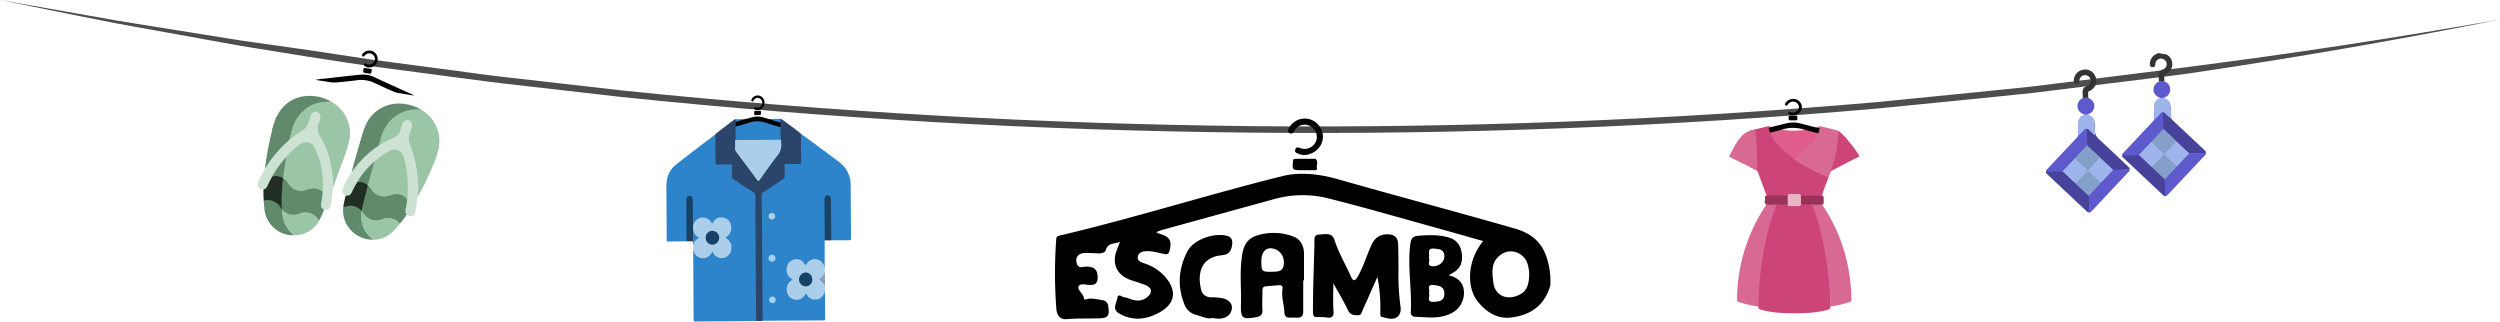 <svg id="varal_elementos" xmlns="http://www.w3.org/2000/svg" viewBox="0 0 1153 148.28"><defs><style>.cls-1{fill:#4d4d4d;}.cls-2{fill:#61896c;}.cls-3{fill:#f55267;}.cls-4{fill:#f9a2ad;}.cls-5{fill:#9ac5a6;}.cls-6{fill:#cde2d3;}.cls-7{fill:#202e24;}.cls-8{fill:#010101;}.cls-9{fill:#2d84cb;}.cls-10{fill:#2b4469;}.cls-11{fill:#abceea;}.cls-12{fill:#174266;}.cls-13{fill:#889cba;}.cls-14{fill:#2e85cb;}.cls-15{fill:#a1d2f6;}.cls-16{fill:#cd4478;}.cls-17{fill:#e05c8c;}.cls-18{fill:#d76993;}.cls-19{fill:#de598c;}.cls-20{fill:#9a335a;}.cls-21{fill:#ebb4c9;}.cls-22{fill:#333;}.cls-23{fill:#5e59cd;}.cls-24{fill:#47439a;}.cls-25{fill:#9eb4eb;}.cls-26{fill:#839fca;}</style></defs><title>novo_varal</title><g id="varal"><path class="cls-1" d="M71.5,153.5l35.71,6.27,17.84,3.16c6,1,11.93,1.93,17.89,2.9l35.79,5.72,4.47.71,4.49.64,9,1.27,17.94,2.55,17.91,2.71c3,.46,6,.94,9,1.37l9,1.19,35.92,4.78c12,1.7,24,3,36,4.35l36,4.11q144.17,14.88,289.3,16.44,144.92,1.46,289.54-11.09L973.23,197c12-1.23,24-2.35,36-3.67,24-3,48-5.9,71.91-9s47.89-6.42,71.77-10.07,47.73-7.59,71.54-11.77c-47.39,9.55-95.06,17.71-142.9,24.81-6,.88-12,1.58-18,2.31l-18,2.22-36,4.47c-12,1.32-24.06,2.44-36.09,3.67l-36.09,3.59q-144.53,12.63-289.83,11.1Q502.53,213.23,358,198.22l-36-4.12c-12-1.38-24-2.66-36-4.35L250,185l-9-1.19-9-1.33-17.93-2.74-17.9-2.88-8.95-1.45-4.48-.73-4.46-.8-35.69-6.44c-5.95-1.09-11.9-2.11-17.84-3.25l-17.78-3.52Z" transform="translate(-71.5 -153.5)"/></g><g id="Chinelo"><path class="cls-2" d="M193.72,231.18q.81-6.65,2.24-13.18c.28-1.32.62-2.62.92-3.93.05-.2.24-.41,0-.63l.32-1a.54.54,0,0,0,.19-.57l.27-.85a5.31,5.31,0,0,0,.61-1.85l.46-1.43a11.21,11.21,0,0,0,1.24-2.08c3.82-6,9.32-8.4,16.21-7.86a18.87,18.87,0,0,1,6.73,1.89,10.86,10.86,0,0,1,1.14.66c-.2.44-.6.25-.91.24a16.36,16.36,0,0,0-15.77,9.95,32.31,32.31,0,0,0-1.95,6.44,5,5,0,0,1-.38,1.13,18,18,0,0,1-2,2,53.68,53.68,0,0,0-8.46,10.3C194.37,230.7,194.28,231.2,193.72,231.18Z" transform="translate(-71.5 -153.5)"/><path class="cls-3" d="M198.31,209.17a2.66,2.66,0,0,1-.61,1.85Z" transform="translate(-71.5 -153.5)"/><path class="cls-4" d="M197.43,211.87c.13.26.1.46-.19.57Z" transform="translate(-71.5 -153.5)"/><path class="cls-5" d="M265.07,203.75a16.57,16.57,0,0,1,9,16.55,32.31,32.31,0,0,1-2.55,8.66q-1.75,4.36-3.83,8.6c-1,2.1-2.08,4.2-3.25,6.23-.07.13-.11.28-.28.32-.41-.27-.2-.68-.18-1a55.88,55.88,0,0,0-.44-11.12,52.81,52.81,0,0,0-3.3-12.23,5.74,5.74,0,0,1-.09-4.29c.41-1.1.75-2.23,1.1-3.35a2.1,2.1,0,1,0-3.94-1.41,17.82,17.82,0,0,0-.84,2.56,5.56,5.56,0,0,1-3.54,4.05,46.09,46.09,0,0,0-6.07,3.17c-.2.12-.4.32-.67.14a.52.52,0,0,1,0-.3c1.06-3.85,2.15-7.67,4.9-10.76a16.74,16.74,0,0,1,13.33-5.74C264.59,203.81,264.84,203.93,265.07,203.75Z" transform="translate(-71.5 -153.5)"/><path class="cls-5" d="M204.92,218.08c.63-2,.93-4.18,1.7-6.18a17.52,17.52,0,0,1,6.89-8.89,16.65,16.65,0,0,1,9.86-2.59,1.19,1.19,0,0,0,.72-.07,16.59,16.59,0,0,1,8.53,17.9,59.44,59.44,0,0,1-2.9,9.1c-.58,1.65-1.19,3.28-1.79,4.92q-1.41,3.82-2.84,7.64c-.36-.21-.24-.57-.24-.86a43.9,43.9,0,0,0-1.29-11.19,43.38,43.38,0,0,0-4.68-11.56,5.71,5.71,0,0,1-1.14-4,25.46,25.46,0,0,1,.86-2.86,15,15,0,0,0,.47-1.58,2.19,2.19,0,0,0-1.45-2.54,2.1,2.1,0,0,0-2.58,1.46c-.45,1.27-.85,2.56-1.26,3.85a5.15,5.15,0,0,1-2.3,2.92,53.09,53.09,0,0,0-5.81,4.18C205.46,217.9,205.28,218.22,204.92,218.08Z" transform="translate(-71.5 -153.5)"/><path class="cls-6" d="M246.2,220.63a53.42,53.42,0,0,1,7.1-3.74,4.7,4.7,0,0,0,2.79-3.2c.28-1,.61-1.91.92-2.85a2.44,2.44,0,0,1,3.07-1.77,2.4,2.4,0,0,1,1.31,3.15c-.38,1.19-.73,2.39-1.17,3.56a5.91,5.91,0,0,0,.39,4.48A51.94,51.94,0,0,1,264.23,240c0,1.39-.07,2.78-.1,4.16-.31,1.89-.45,3.8-.83,5.67-.11.53-.17,1.08-.3,1.61-.46,1.79-2.24,2.31-3.93,1.15a1.89,1.89,0,0,1-.73-2.23c.29-1.62.56-3.24.79-4.87a48.8,48.8,0,0,0,.1-10.67,48,48,0,0,0-1.64-8.58,4.4,4.4,0,0,0-5.25-3.36,7.49,7.49,0,0,0-2.29,1.07A39.71,39.71,0,0,0,237,236.64c-.16.26-.31.51-.45.78a41.52,41.52,0,0,0-2.64,4.92,2.51,2.51,0,0,1-2.25,1.57c-.26,0-.55.06-.74-.21-1.65-.87-2-2-1.21-3.67a64.45,64.45,0,0,1,4-7.13,23.1,23.1,0,0,1,3.58-4.76,42.85,42.85,0,0,1,8.23-7.21C245.69,220.78,245.89,220.57,246.2,220.63Z" transform="translate(-71.5 -153.5)"/><path class="cls-6" d="M204.92,218.08a64.75,64.75,0,0,1,6.75-4.89,4.42,4.42,0,0,0,1.89-2.52c.42-1.3.84-2.61,1.27-3.92a2.37,2.37,0,0,1,2.92-1.64,2.47,2.47,0,0,1,1.45,3,20.73,20.73,0,0,1-.82,2.49,5.7,5.7,0,0,0,.66,5.59,41.86,41.86,0,0,1,5.09,13.29,46.15,46.15,0,0,1,.92,9.95,3.13,3.13,0,0,0,0,.43c-.19,1.71-.19,3.43-.49,5.13-.19,1.12-.34,2.26-.56,3.38-.27,1.43-1.4,2.08-3.06,1.84-1,0-1.88-1.47-1.66-2.62.13-.71.25-1.42.37-2.13a33.52,33.52,0,0,0,.42-3.61,34.37,34.37,0,0,0,0-7.17A37.65,37.65,0,0,0,216.62,222a4.33,4.33,0,0,0-7-1.56,46.36,46.36,0,0,0-6.27,5.86,50.74,50.74,0,0,0-6.26,8.78c-.78,1.44-1.53,2.91-2.22,4.4a2.48,2.48,0,0,1-1.17,1.3c-.23.12-.47.29-.76.11-2.31,0-3.22-1.65-2.24-3.77.85-1.83,1.8-3.6,2.77-5.36a1.92,1.92,0,0,0,.2-.55c.1-.08.23-.13.29-.23A54.5,54.5,0,0,1,204.92,218.08Z" transform="translate(-71.5 -153.5)"/><path class="cls-2" d="M259.32,245.36a39.3,39.3,0,0,1-.75,4.72,2.79,2.79,0,0,0,.5,2.46c-1,1.38-1.95,2.76-3.05,4-.37.11-.54-.18-.74-.38a6.47,6.47,0,0,0-6.58-1.62c-.62.16-1.22.42-1.85.56a6.93,6.93,0,0,1-7.36-2.49c-.34-.42-.62-.88-1.09-1.39a13,13,0,0,0-.06,3.83,13.32,13.32,0,0,0,4.25,8c.29.27.83.42.7,1-7.62,0-14.51-6.7-13.46-15.07a7.07,7.07,0,0,1,7.38.47c.95.75,1,.72,1.22-.46.72-3.27,1.63-6.49,2.47-9.72a.68.68,0,0,1,.15-.26c.37-.19.54.12.75.31a9.49,9.49,0,0,1,1.35,1.67,6.65,6.65,0,0,0,7.54,2.55,13.62,13.62,0,0,1,3.69-.76,6.33,6.33,0,0,1,4.38,1.69A1.37,1.37,0,0,1,259.32,245.36Z" transform="translate(-71.5 -153.5)"/><path class="cls-2" d="M220.28,241.84a29.76,29.76,0,0,1-.66,5.32c-.28,1.62-.06,2.18,1.36,3.1a52.14,52.14,0,0,1-2.25,4.93c-.49.08-.61-.36-.82-.63a7.38,7.38,0,0,0-3.3-2.54,7.21,7.21,0,0,0-4.87.14,7.64,7.64,0,0,1-5.37.15,7.22,7.22,0,0,1-2.61-1.73c.22,4.26,1.47,8,4.73,10.79.19.16.47.32.36.66a13.39,13.39,0,0,1-13.37-11.88c-.15-1.4-.26-2.81-.39-4.22a6.06,6.06,0,0,1,5.2.52,8.86,8.86,0,0,1,3,2.94c0-1.69-.06-3.25,0-4.81.07-2.52.26-5,.5-7.54,0-.43,0-.91.36-1.26.37-.11.6.16.84.36a11.94,11.94,0,0,1,1.68,1.87,7.62,7.62,0,0,0,2.73,2.56,6.9,6.9,0,0,0,5.61.24,8.5,8.5,0,0,1,4.73-.43A4.28,4.28,0,0,1,220.28,241.84Z" transform="translate(-71.5 -153.5)"/><path class="cls-2" d="M246.2,220.63a47.92,47.92,0,0,0-8.48,7.23c-1.47,1.59-2.74,3.34-4.06,5q2.11-7.92,4.47-15.78a41.37,41.37,0,0,1,2.06-6,16.65,16.65,0,0,1,16.41-9.78,19.56,19.56,0,0,1,8.47,2.42c.28.57-.28.28-.34.27a16.07,16.07,0,0,0-4,.25,16.33,16.33,0,0,0-11.67,8.39,18.32,18.32,0,0,0-1.72,4C247,218,246.56,219.31,246.2,220.63Z" transform="translate(-71.5 -153.5)"/><path class="cls-5" d="M206.85,262c-.68-.78-1.48-1.43-2.15-2.23a15.4,15.4,0,0,1-3.13-8.83c0-.12,0-.25,0-.37s0-.23,0-.51a8.07,8.07,0,0,0,2.76,2,7.51,7.51,0,0,0,5.42-.1,6.83,6.83,0,0,1,8.3,2.39c.23.28.38.64.73.82A13.06,13.06,0,0,1,206.85,262Z" transform="translate(-71.5 -153.5)"/><path class="cls-5" d="M243.29,264.1c-.39-.71-1.1-1.09-1.63-1.67a13.27,13.27,0,0,1-3.44-11.4s.06-.07.11-.13c.45.25.62.74.92,1.12,2.35,3,4.92,3.82,8.54,2.62A6.73,6.73,0,0,1,255.3,256l.72.62c-1.77,2-3.36,4.15-5.68,5.56A12.87,12.87,0,0,1,243.29,264.1Z" transform="translate(-71.5 -153.5)"/><path class="cls-7" d="M202.13,235.79a65.9,65.9,0,0,0-.59,6.58,63.43,63.43,0,0,0,0,7.43c-.29-.07-.38-.26-.5-.44a7.67,7.67,0,0,0-4.26-3.35,7,7,0,0,0-2.7-.17l-.95.09a47.66,47.66,0,0,1-.1-5.07c1.28-.28,1.71-1.34,2.17-2.37a39,39,0,0,1,1.84-3.58.6.6,0,0,1,.36-.26,5.59,5.59,0,0,1,4.74,1Z" transform="translate(-71.5 -153.5)"/><path class="cls-7" d="M241.17,239c-.91,3.86-2.07,7.66-2.88,11.61a5.57,5.57,0,0,1-1.2-.93,6.69,6.69,0,0,0-5.83-1,5.44,5.44,0,0,1-1.43.35,50.78,50.78,0,0,1,1.07-5.33c1.71.08,2.17-.21,3-1.78a30.11,30.11,0,0,1,2.55-4.62,3.64,3.64,0,0,1,2.46.14,4.29,4.29,0,0,1,2.28,1.43S241.16,239,241.17,239Z" transform="translate(-71.5 -153.5)"/><path class="cls-5" d="M259.32,245.36c-2.16-2.45-4.83-2.85-7.79-1.8a7.32,7.32,0,0,1-6.6-.52,6.66,6.66,0,0,1-1.9-1.84,13.61,13.61,0,0,0-1.86-2.21h0a4.74,4.74,0,0,1,.4-2.32c.62-2.29,1.23-4.6,1.87-6.89a10.22,10.22,0,0,1,.63-1.67,34,34,0,0,1,5-3.83c.61-.38,1.23-.75,1.86-1.09a4.54,4.54,0,0,1,6.8,2.89,48.73,48.73,0,0,1,1.64,18.69C259.37,245,259.35,245.17,259.32,245.36Z" transform="translate(-71.5 -153.5)"/><path class="cls-2" d="M244.07,228.11a.44.44,0,0,1,0,.43c-.55,1.39-.8,2.86-1.22,4.29-.6,2-1.13,4.11-1.69,6.16a6.93,6.93,0,0,0-4.76-1.69,26.15,26.15,0,0,1,3-4.36A33.25,33.25,0,0,1,244.07,228.11Z" transform="translate(-71.5 -153.5)"/><path class="cls-5" d="M220.28,241.84c-.38-.23-.75-.47-1.13-.69a7.07,7.07,0,0,0-6.06-.16,6.9,6.9,0,0,1-8.72-3,7.41,7.41,0,0,0-2.24-2.22h0a1,1,0,0,1-.17-.85c.34-2.66.67-5.33,1.11-8a8.37,8.37,0,0,0,.23-.86,47.75,47.75,0,0,1,6.38-5.93,4.53,4.53,0,0,1,7.06,1.58,30.13,30.13,0,0,1,1.34,3.23,40,40,0,0,1,2.31,16.12A2.08,2.08,0,0,1,220.28,241.84Z" transform="translate(-71.5 -153.5)"/><path class="cls-2" d="M203.3,226.1a8.8,8.8,0,0,1-.31,2.7c-.28,2.33-.72,4.64-.86,7a6.41,6.41,0,0,0-5.13-.88A48.55,48.55,0,0,1,203.3,226.1Z" transform="translate(-71.5 -153.5)"/></g><g id="marca_grafica"><path class="cls-8" d="M673.09,225a7.88,7.88,0,0,1-3.09-.72c-.9-.32-1.5-.86-1.09-1.92s1.2-1,2-.64a5.51,5.51,0,0,0,3.67.27,5.57,5.57,0,0,0,4.25-5.17,5.79,5.79,0,0,0-3.54-5.38A5.39,5.39,0,0,0,669,213a3.32,3.32,0,0,0-.52.68c-.49,1.06-1.29,1.86-2.38,1.14s-.41-1.83.13-2.7a8.3,8.3,0,0,1,9.36-3.62,8.78,8.78,0,0,1,6.08,7.91,8.52,8.52,0,0,1-5.82,8A7.39,7.39,0,0,1,673.09,225Z" transform="translate(-71.5 -153.5)"/><path class="cls-8" d="M673.3,232h-.69c-5.22,0-5.2,0-4.77-4.27.06-.67.18-1,1.14-1,2.92,0,5.84,0,8.75,0,.16,0,.38-.05.45,0,1.59,1.29.31,2.9.68,4.33.2.76-.33,1-1.18.94C676.22,232,674.76,232,673.3,232Z" transform="translate(-71.5 -153.5)"/><path d="M706.76,281.21c-2.46,5.53-4.48,10.18-6.58,14.79-.55,1.2-.73,3-2.57,2.91s-3.37-.13-4.39-2.29c-1.91-4.08-4.29-7.94-6.78-12.45,0,4.7-.25,8.84.09,12.94.2,2.45-1,3.09-2.73,2.86-7-1-6.83,2-6.75-6.5.08-9.26.45-18.52.68-27.79,0-1.74-.39-3.95,2.15-4s5.93-1.24,7.13,2.59c1.83,5.82,5,11,7.44,16.56,1.09,2.5,2,2.49,3.31.13,2.51-4.5,4-9.41,6.09-14.11,1.41-3.24,3.56-5.25,7.42-5.29,3.48,0,5,1.52,5.06,4.77.1,4.47.19,8.93.13,13.4a107.71,107.71,0,0,0,1,15.44c.3,2.31-.59,4.19-2.27,4.94-2.08.94-4.53,0-6.75-.57-.29-.07-.35-1.48-.34-2.27A71.9,71.9,0,0,0,706.76,281.21Z" transform="translate(-71.5 -153.5)"/><path d="M630.75,300.17c-2.46.65-5-.8-7.64-1.46a7.69,7.69,0,0,1-5.42-5c-3.33-8.36-2.59-16.65,1.54-24.47,2.87-5.43,12.81-8.73,18.57-6.83,1.87.62,2.11,2.14,2,3.64-.22,2.29-1,4.4-3.64,5-1,.21-2.09.23-3.11.45-7.94,1.73-9.33,8.63-7.55,15.76.56,2.21,2.37,3.37,4.8,3.37a25.43,25.43,0,0,1,4.54.33c3.45.61,5.34,2.64,4.68,5.43s-3,4-5.83,4.09A25.3,25.3,0,0,1,630.75,300.17Z" transform="translate(-71.5 -153.5)"/><path d="M786.26,278.44c-1.55-10.27-5.67-16.52-16.11-19.53-27-7.77-54.19-14.92-81.21-22.64-8.67-2.48-17.65-3.61-26-1.54-34.38,8.53-68.19,19.28-102.69,27.41-1.11.26-1.53.52-1.61,1.72a212.47,212.47,0,0,0,.06,32.21c.24,2.69,1.59,4.88,4.64,4.63,5-.43,10.06-.24,15.09-.38,4.16-.11,4.85-1.24,4.22-5.42a3.1,3.1,0,0,0-2.84-3c-2.19-.32-4.35-.91-6.6-.57-.59.09-1.67.77-1.79-.21-.27-2.22-3.08-3.91-2.55-5.37.66-1.85,3.52-.83,5.4-.83,2.38,0,3.43-.84,3.46-3.27,0-3.67-1.27-5-5-5.2-1.47-.08-3.49,1.06-4.37-.85-1.41-3.07.33-5.46,3.69-5.42,2,0,4,.07,6,.18,1.4.07,3.07-.31,3.38-1.41,1-3.54,3.94-2.9,6.63-3.88l-1.41,3.55c-2.55,6.34-.14,11.73,6.26,14,2.32.81,4.71,1.43,7,2.41,3,1.33,3.2,3.47.6,5.58-2.13,1.72-4.48,1.8-7,1.05-1.11-.34-2.24-1-3.33-1s-3-2.16-3.36.27-2.59,5.16.81,7.13c6.3,3.66,12.63,2.85,18.61-.48,7.32-4.07,8.15-9.9,2.7-16.34a21.82,21.82,0,0,0-9.81-6.32c-1.43-.5-3.23-1.07-2.87-3s2-2.48,3.78-2.57c2.74-.14,5.32.64,8,1.22,1.13.25,2.3.49,2.78-1.2,1.35-4.77.25-6.74-4.64-8.08a9.15,9.15,0,0,1-1.42-.75c1.07-.39,1.9-.76,2.77-1q25.63-7.08,51.28-14.12a48.64,48.64,0,0,1,25-.51c17.18,4.33,34.21,9.26,51.29,14,6.76,1.87,13.5,3.81,20.43,5.76-7.85,9.68-7.24,21.66-2.79,27.48,3.79,4.95,8.9,8.45,15.23,7.82,9.15-.9,16-5.5,18.58-15,0-1.26,0-2.51,0-3.76C786.41,280.31,786.4,279.37,786.26,278.44Zm-15.53,11.63c-5.16,1.81-9.88-.82-10.52-6.31-.52-4.46-1.17-9.34,3.13-12.54a7.74,7.74,0,0,1,8.89-.71c3.56,2.06,4.3,5.6,4.56,9.18C776.66,286,775.17,288.52,770.73,290.07Z" transform="translate(-71.5 -153.5)"/><path d="M672.91,282.82V270.49c0-3.64-1.73-6.67-4.89-7.9a25.62,25.62,0,0,0-16.51-.56c-4.07,1.16-6.12,3.88-6.9,7.88-1.57,7.92-.56,15.92-.78,23.88-.19,6.59.6,7.16,7,6,1.89-.34,3.07-1.09,2.9-3.4-.2-2.8,0-5.64,0-8.45,0-1.1,0-2.22,1.47-2.37,2.1-.22,4.21-.38,6.31-.53,1.3-.09,1.65.74,1.48,1.8-.58,3.55.68,6.94.83,10.38s2.17,2.72,4,2.72c2,0,4.71.82,4.73-2.71,0-4.81,0-9.61,0-14.41Zm-13.6-4c-6,.11-6,.11-6.07-4.61-.08-3.77,1.5-6.15,4.11-6.2a6.25,6.25,0,0,1,6.24,5.8C663.73,277.52,662.7,278.74,659.31,278.8Z" transform="translate(-71.5 -153.5)"/><path d="M739.63,280.48c.82-.52,1.19-.81,1.6-1,3.54-1.68,4.83-4.72,4.53-8.35s-1.86-6.76-5.75-8c-4.68-1.46-9.45-1.26-14.27-.91-2.47.18-3.43,1.16-3.76,3.58-1.45,10.54.77,21.05.18,31.58A1.93,1.93,0,0,0,724,299.6c5.58.16,11.3,1.15,16.58-1.51a10.46,10.46,0,0,0,6.1-9.94C746.57,284.14,744.08,281.49,739.63,280.48Zm-6.79,12.22c-3.93.28-1.48-2.78-2.34-4.09.67-1.35-1.22-4.1,2.15-3.66,2.4.32,5,.51,5,4.06C737.6,292.37,735.29,292.52,732.84,292.7Zm-.58-16.41c-3.2-.14-.82-2.78-1.8-3.93.72-1.57-1.25-4.55,2.44-4.2,2.16.2,4.64.26,4.76,3.39C737.77,274.12,735.26,276.42,732.26,276.29Z" transform="translate(-71.5 -153.5)"/></g><g id="de_cima"><path class="cls-9" d="M388.11,264.81c-2.81,0-5.62,0-8.43.11-.66,0-.69-.29-.7-.83q0-6.33-.07-12.64c0-4-.08-8.09-.07-12.14s1.33-7.38,4.28-9.74c6-4.82,12.19-9.41,18.29-14.09.44.42.33,1,.33,1.51,0,3.51.05,7,.08,10.54,0,1.52,0,1.54,1.51,1.54s3,0,4.55,0c1.32,0,1.51.23,1.54,1.65,0,1.24,0,2.48,0,3.71a1.92,1.92,0,0,0,1,1.81c2.8,1.81,5.59,3.67,8.41,5.45a2.69,2.69,0,0,1,1.34,2.53q.15,27.94.35,55.9a2,2,0,0,1-.28,1.44l-16.4.15c-3.88,0-7.77,0-11.65.1-.6,0-.81-.14-.81-.81q-.06-16.07-.18-32.11c.48,0,.49.47.62.76a4.21,4.21,0,0,0,3.84,2.67,4.11,4.11,0,0,0,3.73-2.18c.61-1,.63-1,1.3,0a4.12,4.12,0,0,0,7.12.14,4.75,4.75,0,0,0-.58-5.94c-.21-.2-.45-.37-.67-.56-.69-.57-.71-.78,0-1.35a4.72,4.72,0,0,0-1-8.17,4.15,4.15,0,0,0-4.75,1.54c-.89,1.25-.86,1.22-1.8,0a4.16,4.16,0,0,0-7.21.77,4.26,4.26,0,0,1-.44.88c-.24.28-.37.11-.48-.14a5.4,5.4,0,0,1-.11-1.5c0-3.07,0-6.14-.07-9.21a6.9,6.9,0,0,0-.06-1.2,1.13,1.13,0,0,0-1.17-1.07,1.15,1.15,0,0,0-1.15,1.1,7.26,7.26,0,0,0-.06,1.4q.06,8.16.1,16.33A2.38,2.38,0,0,1,388.11,264.81Z" transform="translate(-71.5 -153.5)"/><path class="cls-9" d="M440.93,215.2c3.42,2.52,6.84,5,10.25,7.56,2.48,1.84,5,3.67,7.42,5.55A12.9,12.9,0,0,1,463.82,239c.07,8.09.1,16.18.18,24.27,0,.83-.19,1.06-1,1.05-2.71-.05-5.43,0-8.14,0a2.25,2.25,0,0,1-.3-1.62c-.05-5.48-.08-11-.12-16.44a5.47,5.47,0,0,0-.09-1.4,1.14,1.14,0,0,0-2.27,0,6.54,6.54,0,0,0-.07,1.4q0,8.22.1,16.44a2.59,2.59,0,0,1-.27,1.64q0,6.19,0,12.4c-.47,0-.4-.45-.52-.72a4.16,4.16,0,0,0-3.47-2.74,4.06,4.06,0,0,0-4.15,2c-.67,1-.68,1-1.41,0a4.07,4.07,0,0,0-5-1.73,4.52,4.52,0,0,0-2.8,4.82,4.42,4.42,0,0,0,2,3.27c.9.7.91.76,0,1.44a4.51,4.51,0,0,0-1.84,4.71,4.14,4.14,0,0,0,3.13,3.51,4.09,4.09,0,0,0,4.48-1.64c.1-.13.18-.28.27-.41.55-.8.67-.82,1.23-.05a5.11,5.11,0,0,0,2.08,1.84,4.21,4.21,0,0,0,5.54-2.42c.14-.29.1-.76.59-.78q0,6.36.11,12.73c0,.5-.1.7-.62.71q-14.12.06-28.22.16a1.79,1.79,0,0,1-.3-1.33q-.19-28.05-.38-56.11a2.55,2.55,0,0,1,1.23-2.39c2.77-1.81,5.49-3.7,8.26-5.51a2.19,2.19,0,0,0,1.09-2.14c-.06-1.13,0-2.27,0-3.41,0-1.55.18-1.75,1.62-1.78s3,0,4.45,0,1.5,0,1.49-1.56c0-3.51-.05-7-.06-10.54C440.62,216.19,440.51,215.63,440.93,215.2Z" transform="translate(-71.5 -153.5)"/><path class="cls-9" d="M431.77,208.33c0,3.21,0,6.41,0,9.62a1.62,1.62,0,0,1-1.25.31l-18.69.14a1.62,1.62,0,0,1-1.26-.3c0-3.2-.07-6.41-.1-9.61,3,0,5.92-.09,8.89-.11C423.51,208.35,427.64,208.35,431.77,208.33Z" transform="translate(-71.5 -153.5)"/><g id="cab_de_cima"><path d="M435.3,211.19c-3.83-1.14-7.67-2.28-11.49-3.46a9,9,0,0,0-4.94-.26c-3.68.95-7.34,2-11,3.07a5.61,5.61,0,0,1-.22,1.78h1c.55-.14,1.11-.17,1.65-.33,2.4-.68,4.81-1.3,7.19-2.05a11.09,11.09,0,0,1,6.79.05c2.92.89,5.81,1.92,8.8,2.52h2.47A6,6,0,0,1,435.3,211.19Z" transform="translate(-71.5 -153.5)"/><path class="cls-8" d="M420.82,204.26a2.91,2.91,0,0,1-1.18-.32.52.52,0,0,1-.38-.73c.13-.41.44-.42.74-.29a2,2,0,0,0,1.46.12,2.21,2.21,0,0,0,1.59-2,2.34,2.34,0,0,0-1.31-2.19,2,2,0,0,0-2.37.54,1.85,1.85,0,0,0-.31.44c-.18.4-.48.58-.84.38s-.23-.58-.08-.91A3.14,3.14,0,0,1,422,197.7a3.47,3.47,0,0,1,2.08,3.59A3.34,3.34,0,0,1,420.82,204.26Z" transform="translate(-71.5 -153.5)"/><path class="cls-8" d="M420.83,206.6h-.58c-.93,0-.93,0-.92-1s0-1,.93-1c.61,0,1.21,0,1.82,0,.27,0,.36.07.37.38.08,1.56.09,1.56-1.36,1.55Z" transform="translate(-71.5 -153.5)"/></g><path class="cls-10" d="M440.93,215.2c0,4.28,0,8.56.07,12.84,0,.81-.16,1.12-1,1.1-1.92,0-3.85,0-5.78,0-.68,0-.86.24-.84.93.05,1.57,0,3.15.05,4.72a1.31,1.31,0,0,1-.69,1.28c-3.13,2.07-6.24,4.17-9.36,6.25a1,1,0,0,0-.53,1c0,.27,0,.54,0,.81q.18,28.7.37,57.41l-3,0q-.2-28.81-.36-57.61a1.85,1.85,0,0,0-1-1.83c-3.09-1.93-6.13-4-9.2-6a1.23,1.23,0,0,1-.54-1.18c0-1.57,0-3.14,0-4.71,0-.7-.18-.94-.86-.92-1.89.06-3.79,0-5.68.08-.92.05-1.09-.3-1.09-1.18,0-4.25-.06-8.5-.1-12.75,2.12-1.84,4.42-3.43,6.61-5.16.8-.64,1.64-1.22,2.47-1.83a1.77,1.77,0,0,1,.32,1.32c0,2.64.06,5.28,0,7.92-.08,1.4,0,2.81,0,4.21a2.54,2.54,0,0,0,.55,1.57q4.71,6.28,9.39,12.61c.47.64.76.49,1.15-.06,2.7-3.76,5.35-7.55,8.16-11.21a6.58,6.58,0,0,0,1.52-5c-.09-.73,0-1.47-.07-2.21-.06-2.66,0-5.31-.07-8a1.71,1.71,0,0,1,.31-1.31C434.87,210.54,438,212.79,440.93,215.2Z" transform="translate(-71.5 -153.5)"/><path class="cls-11" d="M391.13,257.63a5,5,0,0,1,3.14-3.58,4.45,4.45,0,0,1,5.31,2.15l.34.67c1-2.12,2.51-3.3,4.7-3.09a4.33,4.33,0,0,1,4,3.57,5,5,0,0,1-2.61,5.74c2.26,1.39,3.32,3.34,2.61,6a4.31,4.31,0,0,1-4,3.41c-2.09.16-3.61-1-4.58-3a5,5,0,0,1-2.81,2.83,4.45,4.45,0,0,1-5.59-2.43c-.15-.32-.29-.65-.44-1v-2.08c.19-1.54.19-1.54,2.27-3.65a5.3,5.3,0,0,1-2.56-3.76C390.86,258.78,390.67,258.16,391.13,257.63Z" transform="translate(-71.5 -153.5)"/><path class="cls-11" d="M452,287.91a5.66,5.66,0,0,1-2.38,3.23,4.38,4.38,0,0,1-5.94-1.58c-.16-.24-.31-.5-.49-.81-1.24,2.29-3,3.52-5.49,2.85a4.42,4.42,0,0,1-3.29-3.75c-.42-2.23.5-4,2.74-5.41-2.18-1.27-3.31-3.1-2.72-5.75a4.3,4.3,0,0,1,3.51-3.52c2.33-.47,4,.66,5.16,2.93a4.56,4.56,0,0,1,3.79-3c2.46-.22,4,1,5,3.73,0,.69,0,1.38,0,2.07a4.33,4.33,0,0,1-2.51,3.51,4.27,4.27,0,0,1,2.55,3.46Z" transform="translate(-71.5 -153.5)"/><path class="cls-12" d="M391.13,257.63v1.95a15.65,15.65,0,0,1,.31,4,1.57,1.57,0,0,1-.31,1.21l-3,0q-.08-9.44-.13-18.87c0-1.29.52-2,1.49-2s1.53.67,1.54,2Z" transform="translate(-71.5 -153.5)"/><path class="cls-12" d="M451.86,264.39q-.08-9.52-.13-19c0-1.18.57-1.87,1.52-1.86s1.5.69,1.51,1.89l.12,18.95Z" transform="translate(-71.5 -153.5)"/><path class="cls-13" d="M452,285.83a5.71,5.71,0,0,0-2.95-3.49,5.58,5.58,0,0,0,2.91-3.48C451.93,281.19,452,283.51,452,285.83Z" transform="translate(-71.5 -153.5)"/><path class="cls-14" d="M391.12,264.83v-5.25a5.1,5.1,0,0,0,3,3.59,5.33,5.33,0,0,0-3,3.61Z" transform="translate(-71.5 -153.5)"/><path class="cls-11" d="M429,253.32a1.52,1.52,0,1,1-1.49-1.62A1.56,1.56,0,0,1,429,253.32Z" transform="translate(-71.5 -153.5)"/><path class="cls-15" d="M427.62,274.19a1.61,1.61,0,1,1,1.51-1.58A1.56,1.56,0,0,1,427.62,274.19Z" transform="translate(-71.5 -153.5)"/><path class="cls-15" d="M429.26,291.88a1.52,1.52,0,1,1-1.48-1.62A1.57,1.57,0,0,1,429.26,291.88Z" transform="translate(-71.5 -153.5)"/><path class="cls-11" d="M410.59,218.1l21.2-.15a11.29,11.29,0,0,0,0,1.3,7.84,7.84,0,0,1-2,6.35c-2.74,3.49-5.28,7.17-7.86,10.8-.54.76-.79.74-1.34,0-3.15-4.31-6.35-8.58-9.55-12.84a2.35,2.35,0,0,1-.53-1.55C410.61,220.71,410.59,219.4,410.59,218.1Z" transform="translate(-71.5 -153.5)"/><path class="cls-12" d="M397,263.17a3.08,3.08,0,0,1,2.95-3.23,3.21,3.21,0,0,1,.05,6.42A3.1,3.1,0,0,1,397,263.17Z" transform="translate(-71.5 -153.5)"/><path class="cls-12" d="M446.11,282.38a3,3,0,0,1-3,3.18,3.12,3.12,0,0,1-3.08-3.12,3.24,3.24,0,0,1,3-3.28A3.11,3.11,0,0,1,446.11,282.38Z" transform="translate(-71.5 -153.5)"/></g><g id="cab_chinelo"><path d="M217,190.35a23,23,0,0,1,4.2-.58c5.67-.66,11.34-1.35,17-1.86a11.72,11.72,0,0,1,6,1.21c5.78,2.68,11.6,5.29,17.39,7.94.24.1.63.07.65.48l-7.62-1.21c-3.53-1.24-6.87-3-10.26-4.51a14.41,14.41,0,0,0-8.25-1.31c-3,.41-6.07.68-9.1,1-.68.08-1.38,0-2.06.07Z" transform="translate(-71.5 -153.5)"/><path class="cls-8" d="M241.15,184.59a3.92,3.92,0,0,1-1.37-.58c-.37-.2-.57-.49-.34-.92s.61-.4.95-.19a2.68,2.68,0,0,0,4-1.63,2.69,2.69,0,0,0-1.21-2.76,2.54,2.54,0,0,0-3,.18,2.46,2.46,0,0,0-.46.45c-.29.43-.69.58-1.08.28s-.19-.71.06-1.06a3.93,3.93,0,0,1,4.95-1.09,4,4,0,0,1,1.91,4.51A4,4,0,0,1,241.15,184.59Z" transform="translate(-71.5 -153.5)"/><path class="cls-8" d="M240.76,187.28l-.71-.11c-1.12-.18-1.12-.18-1-1.29s.18-1.1,1.3-.92c.74.11,1.47.24,2.21.34.34,0,.42.15.39.51-.18,1.8-.17,1.8-1.92,1.52Z" transform="translate(-71.5 -153.5)"/></g><g id="vestido"><path class="cls-16" d="M915.59,294.86c.2.91-.34,1.26-1.19,1.51a41.35,41.35,0,0,1-9.13,1.42,91.73,91.73,0,0,1-14.45-.16,37,37,0,0,1-7.25-1.3c-.87-.26-1.27-.64-1.11-1.47a5.67,5.67,0,0,1-.21-3.33c.19-1.76.15-3.53.27-5.29.31-4.6.84-9.17,1.56-13.73a133.47,133.47,0,0,1,5.39-21.93,5.75,5.75,0,0,1,1.33-2.83,19.43,19.43,0,0,1,5.11,0,2.76,2.76,0,0,0,2.07.6,19.45,19.45,0,0,1,2.16,0,2.67,2.67,0,0,0,2-.59,19.86,19.86,0,0,1,5.11,0,1.8,1.8,0,0,1,.68,1.11,120.46,120.46,0,0,1,5.28,19.28,142.78,142.78,0,0,1,2,14.39c.22,2.42.45,4.84.45,7.28,0,1.33.24,2.65.17,4A1.52,1.52,0,0,1,915.59,294.86Z" transform="translate(-71.5 -153.5)"/><path class="cls-17" d="M911.49,211.83c-.37,0-.39.28-.43.56a15.37,15.37,0,0,1-3.67,7.29,43.26,43.26,0,0,1-8.18,7.31,15.92,15.92,0,0,1-3.33-2.33,29.29,29.29,0,0,1-6.69-7,12.68,12.68,0,0,1-2.2-5.29c0-.28,0-.52-.42-.57.39-.32.78-.07,1.14.06a33.4,33.4,0,0,0,12.48,1.88,37.57,37.57,0,0,0,10.16-1.85C910.71,211.81,911.08,211.5,911.49,211.83Z" transform="translate(-71.5 -153.5)"/><g id="cab"><path d="M918.24,214.61c-5.36-1.36-10.71-2.7-16.06-4.09a13.08,13.08,0,0,0-6.33-.24c-5.66,1.33-11.27,2.81-16.89,4.28a4.91,4.91,0,0,1-.08,1.27h3.89c.7-.17,1.43-.2,2.12-.38,3.07-.8,6.15-1.52,9.19-2.38a16.34,16.34,0,0,1,8.72,0c3.75,1,7.47,2.09,11.31,2.73h4.07A5.11,5.11,0,0,1,918.24,214.61Z" transform="translate(-71.5 -153.5)"/><path class="cls-8" d="M898.31,206.67a4.13,4.13,0,0,1-1.51-.35c-.41-.13-.67-.38-.5-.82s.57-.47,1-.33a2.92,2.92,0,0,0,1.87.12,2.56,2.56,0,0,0,2-2.29,2.59,2.59,0,0,0-1.7-2.44,2.82,2.82,0,0,0-3,.63,2.11,2.11,0,0,0-.39.5.76.76,0,0,1-1.07.43c-.47-.24-.31-.65-.11-1a4.25,4.25,0,0,1,4.91-1.8,3.86,3.86,0,0,1,2.72,4A4.13,4.13,0,0,1,898.31,206.67Z" transform="translate(-71.5 -153.5)"/><path class="cls-8" d="M898.36,209h-.75c-1.2,0-1.2,0-1.2-1.08s0-1.08,1.19-1.08c.78,0,1.55,0,2.33,0,.35,0,.46.08.48.42.12,1.75.13,1.75-1.72,1.75Z" transform="translate(-71.5 -153.5)"/></g><path class="cls-16" d="M886.23,243.68c-1.35-3.66-2.71-7.32-4.05-11a1.24,1.24,0,0,0-.69-.66l-2.78-1.46a1.71,1.71,0,0,1-.31-1.24c0-1.85,0-3.7,0-5.56,0-2.63-.15-5.26-.34-7.88a2.31,2.31,0,0,1,.28-1.77,1.1,1.1,0,0,1,.74-.47l7.49-1.84c.44-.16.56.11.62.42.91,4.9,4.25,8.36,8,11.55a43.6,43.6,0,0,0,4,3.08A79.49,79.49,0,0,0,908,232c1.86.94,3.75,1.84,5.7,2.63.41.17.91.28,1.1.75-1.12,2.75-2.15,5.52-3,8.34a1.05,1.05,0,0,1-.85.28c-2.75,0-5.49,0-8.23,0a1.71,1.71,0,0,1-.55-.09,3,3,0,0,0-2.16-.62,12.82,12.82,0,0,1-2,0,3,3,0,0,0-2.16.61,7.68,7.68,0,0,1-2.14.12h-6.2A1.71,1.71,0,0,1,886.23,243.68Z" transform="translate(-71.5 -153.5)"/><path class="cls-18" d="M915.59,294.86c-.06-2.39,0-4.8-.22-7.19-.32-4-.67-8-1.23-12a147.62,147.62,0,0,0-3.83-18.56c-.85-3.1-1.92-6.15-3-9.2a1,1,0,0,1,.75-.28q1.53-.06,3.06,0a1,1,0,0,1,.75.29,76.46,76.46,0,0,1,11.69,27.42,83.7,83.7,0,0,1,1.83,16.38c0,.62-.26.85-.82,1.06A48,48,0,0,1,915.59,294.86Z" transform="translate(-71.5 -153.5)"/><path class="cls-18" d="M890.74,247.9a125.1,125.1,0,0,0-5.58,20c-.59,2.91-1,5.84-1.4,8.79-.4,3.29-.76,6.58-1,9.89-.15,2.77-.33,5.53-.35,8.3a49.05,49.05,0,0,1-9.07-2.14c-.48-.18-.73-.39-.72-.94a78.69,78.69,0,0,1,12.86-42.92c.21-.33.44-.64.65-1a.85.85,0,0,1,.66-.28q1.62-.08,3.24,0A.87.87,0,0,1,890.74,247.9Z" transform="translate(-71.5 -153.5)"/><path class="cls-18" d="M914.81,235.34a99.94,99.94,0,0,1-9.89-4.76c-1.79-1-3.52-2.08-5.27-3.14a2.68,2.68,0,0,1-.44-.45c.38-.8,1.23-1.17,1.89-1.69a35.76,35.76,0,0,0,7.28-7.31,14.42,14.42,0,0,0,2.44-5.49c.07-.33,0-.84.67-.67,2.64.58,5.26,1.23,7.85,2a1.44,1.44,0,0,1,.27,1.16c-.49,5.61-1.18,11.18-3.28,16.52a4.08,4.08,0,0,0-.37.89Z" transform="translate(-71.5 -153.5)"/><path class="cls-18" d="M881,213.55c.32,2.55.57,5.27.72,8.14.19,3.69.19,7.16.06,10.38l-12.25-6c-.25-.13-.44-.24-.49-.4a.58.58,0,0,1,.14-.5c1.47-2.07,4.62-11.29,11-11.66A5.33,5.33,0,0,1,881,213.55Z" transform="translate(-71.5 -153.5)"/><path class="cls-19" d="M881.83,213.55" transform="translate(-71.5 -153.5)"/><path class="cls-16" d="M916,232.39c-.23-.15-.17-.34-.08-.54a43.39,43.39,0,0,0,2.74-10.64,63.3,63.3,0,0,0,.72-7.39,26.84,26.84,0,0,1,4.88,5,3.45,3.45,0,0,0-.25,1.62c0,2.28,0,4.57,0,6.86a3.31,3.31,0,0,1-.1.94Z" transform="translate(-71.5 -153.5)"/><path class="cls-20" d="M890.74,247.9h-4.56c-1.44-.84-.41-2.15-.69-3.21-.13-.51.14-.9.74-1l9.75,0a.71.71,0,0,1,.3.61,24,24,0,0,1,0,2.94.72.72,0,0,1-.29.61Z" transform="translate(-71.5 -153.5)"/><path class="cls-20" d="M911.87,247.9h-4.56l-5.25,0a.81.81,0,0,1-.3-.7c0-.92,0-1.84,0-2.77a.79.79,0,0,1,.31-.69l9.73,0a.82.82,0,0,1,.78.91q0,1.17,0,2.34A.86.86,0,0,1,911.87,247.9Z" transform="translate(-71.5 -153.5)"/><path class="cls-16" d="M923.88,228.24a1.58,1.58,0,0,1-.21-.74c0-2.64,0-5.29,0-7.93,0-.37,0-.71.54-.75a45.17,45.17,0,0,1,4.65,6.31c.27.44.1.58-.29.77C927,226.67,925.45,227.46,923.88,228.24Z" transform="translate(-71.5 -153.5)"/><path class="cls-21" d="M902.07,243.7c0,1.39,0,2.77,0,4.16-.13.56-.53.72-1.11.71-1.28,0-2.57,0-3.85,0-.58,0-1-.15-1.11-.71,0-1.39,0-2.77,0-4.16.14-.54.52-.72,1.1-.71,1.29,0,2.6,0,3.9,0C901.55,243,901.93,243.16,902.07,243.7Z" transform="translate(-71.5 -153.5)"/></g><g id="brincos"><path class="cls-22" d="M1067.16,191.08c0-.89-.05-1.78-.08-2.68a2.5,2.5,0,0,1,1.88-2.83,2.71,2.71,0,0,0,1.83-2.61,2.65,2.65,0,0,0-2.24-2.42,2.59,2.59,0,0,0-3,2.5c-.06,1-.46,1.44-1.31,1.43s-1.22-.51-1.24-1.51a5.18,5.18,0,0,1,2.9-4.52,3.19,3.19,0,0,0,1-.48c2.27.43,5.46,1.13,2.09-.07a8.07,8.07,0,0,1,2.83,1.54,5.1,5.1,0,0,1-1.09,8.11,1.62,1.62,0,0,0-1.08,2,12.21,12.21,0,0,1,.06,1.49A8.14,8.14,0,0,1,1067.16,191.08Z" transform="translate(-71.5 -153.5)"/><path class="cls-23" d="M1015.11,232.79c-.15-.62.28-1,.63-1.35q6.78-7.23,13.59-14.44a2.15,2.15,0,0,0,.66-1.71,50.21,50.21,0,0,1-.11-5.06c.31.23.25.58.26.89,0,1.46.1,2.92.14,4.47.78-.76,1.43-1.56,2.18-2.26.38-.36.76-.83,1.41-.51a1,1,0,0,1,.25.69c.07,2.24.2,4.48.18,6.73a1.71,1.71,0,0,1-.59.92c-1.76,1.88-3.52,3.74-5.28,5.63s-3.32,3.54-5,5.3a1.76,1.76,0,0,1-.89.65c-2.25.17-4.5.17-6.75.25A.9.9,0,0,1,1015.11,232.79Z" transform="translate(-71.5 -153.5)"/><path class="cls-23" d="M1050.34,225.66c-.39-.64-.08-1.12.35-1.58q2.46-2.6,4.9-5.21,4.48-4.77,9-9.55a1.53,1.53,0,0,0,.48-1.24c-.08-1.69-.12-3.38-.16-5.06a1.49,1.49,0,0,1,.06-.81c.33.25.25.62.27,1,.06,1.63.1,3.26.16,5,.87-.88,1.61-1.76,2.44-2.56.33-.32.7-.77,1.26-.31a2.7,2.7,0,0,1,.15,1.09c.08,2.14.12,4.29.22,6.43a.72.72,0,0,1-.29.57c-1.86,1.91-3.66,3.88-5.49,5.82s-3.55,3.75-5.29,5.65c-.15.17-.28.35-.54.36-2.12,0-4.24.13-6.36.18A3,3,0,0,0,1050.34,225.66Z" transform="translate(-71.5 -153.5)"/><path class="cls-24" d="M1069.36,213.11a1.58,1.58,0,0,1-.18-.93c-.08-2.32-.15-4.63-.23-7,.51-.36.85,0,1.17.3.8.7,1.55,1.45,2.44,2.27,0-.8,0-1.5-.06-2.19,0-.84-.06-1.68-.07-2.52,0-.29-.07-.61.2-.83.21,1.77.16,3.56.22,5.34a1.72,1.72,0,0,0,.62,1.34l14.71,13.81c.24.23.57.42.62.8s0,.52-.27.63a2.44,2.44,0,0,1-.66.09l-5.79.18a2.78,2.78,0,0,1-.81-.07,2.55,2.55,0,0,1-1-.71l-5.14-4.81a58.09,58.09,0,0,0-5.23-4.94C1069.65,213.71,1069.27,213.55,1069.36,213.11Z" transform="translate(-71.5 -153.5)"/><path class="cls-23" d="M1081.06,224.1a1.33,1.33,0,0,0,.71.13l6.39-.2c.33,0,.69,0,.64-.48.38.65,0,1.12-.38,1.58l-6.75,7.17-10.37,11c-.39.42-.79.85-1.46.54.14-2.51-.09-5-.15-7.51,0-.25.15-.4.31-.56,1.84-1.91,3.64-3.86,5.46-5.8S1079.16,226,1081.06,224.1Z" transform="translate(-71.5 -153.5)"/><path class="cls-24" d="M1069.78,236.1a1.34,1.34,0,0,1,.17.78c.07,2.1.14,4.19.2,6.29,0,.28.12.62-.31.71s-.58-.25-.82-.47l-18.21-17.11c-.2-.18-.44-.34-.47-.64s.08-.46.41-.47l6.91-.2a1.86,1.86,0,0,1,.43.12c.39-.08.57.23.79.44l5.14,4.81c1.75,1.67,3.52,3.31,5.28,5C1069.51,235.54,1069.84,235.7,1069.78,236.1Z" transform="translate(-71.5 -153.5)"/><path class="cls-24" d="M1015.11,232.79l7.73-.25c.35.06.54.34.77.55,1.73,1.62,3.45,3.25,5.18,4.86l5.53,5.2a2.32,2.32,0,0,1,.64.72,4.32,4.32,0,0,1,.17,1.47c0,1.76.13,3.52.15,5.28,0,.33.17.88-.52.82-.39,0-.63-.25-.88-.49l-18.2-17.09C1015.37,233.56,1015.06,233.27,1015.11,232.79Z" transform="translate(-71.5 -153.5)"/><path class="cls-24" d="M1034.1,220.57c-.07-2.35-.14-4.71-.2-7.06a1.22,1.22,0,0,0-.18-.7c.31-.29.63-.13.87.07a29.24,29.24,0,0,1,2.81,2.64s.07.13.09.1c0-1.58-.11-3.27-.15-5,0-.38-.14-.8.19-1.13a12.2,12.2,0,0,1,.18,3.56c-.21,2.18.66,3.64,2.27,5.08,4.44,4,8.7,8.1,13,12.17.36.34.78.65.71,1.24a1,1,0,0,1-.68.24c-2.25.07-4.5.2-6.75.18a1.62,1.62,0,0,1-.93-.58c-1.77-1.66-3.54-3.33-5.32-5s-3.62-3.4-5.41-5.11C1034.4,221.12,1034.08,221,1034.1,220.57Z" transform="translate(-71.5 -153.5)"/><path class="cls-23" d="M1046,231.81l7.74-.23c.13.55-.25.87-.57,1.21l-12.81,13.63q-2.11,2.27-4.24,4.51c-.35.37-.72.79-1.34.51a.36.36,0,0,0,.31-.43c-.08-2.3-.15-4.61-.23-6.91a1.42,1.42,0,0,0-.15-.42c1.86-2.07,3.8-4.06,5.69-6.1,1.63-1.72,3.24-3.46,4.87-5.17C1045.46,232.18,1045.64,231.89,1046,231.81Z" transform="translate(-71.5 -153.5)"/><path class="cls-22" d="M1032.1,198.66c0-.89-.07-1.78-.1-2.68a2.58,2.58,0,0,1,1.88-2.77,2.65,2.65,0,0,0,1.76-3.12,2.59,2.59,0,0,0-2.82-1.91,2.65,2.65,0,0,0-2.31,2.52c-.07.9-.62,1.51-1.33,1.47a1.44,1.44,0,0,1-1.23-1.59,5.09,5.09,0,0,1,4.42-4.93,4.85,4.85,0,0,1,5.17,2.42,5,5,0,0,1-.09,5.49,4.73,4.73,0,0,1-2.37,1.95.71.71,0,0,0-.52.84c0,.74,0,1.49.07,2.23A5.16,5.16,0,0,1,1032.1,198.66Z" transform="translate(-71.5 -153.5)"/><path class="cls-25" d="M1072.63,202.26l.18,5.84-.18.07-2.57-2.43a1.3,1.3,0,0,0-1.11-.51,1.27,1.27,0,0,0-1.06.58l-2.55,2.76-.19-.08q-.11-3.15-.2-6.28a3.89,3.89,0,0,1,2.93-3.51,1.22,1.22,0,0,1,1.47-.07C1071.53,199.31,1072.5,200.39,1072.63,202.26Z" transform="translate(-71.5 -153.5)"/><path class="cls-25" d="M1037.53,209.53l.2,6.28-.19.09-2.72-2.59a1.28,1.28,0,0,0-1.1-.5,2,2,0,0,0-1.17.72c-.76.82-1.52,1.63-2.27,2.45l-.22,0-.18-5.71a3.79,3.79,0,0,1,2.89-3.84,1.58,1.58,0,0,1,1.66-.06A3.76,3.76,0,0,1,1037.53,209.53Z" transform="translate(-71.5 -153.5)"/><path class="cls-23" d="M1034.43,206.33l-1.66.06c-.07-.24-.29-.24-.47-.31a3.9,3.9,0,0,1-.56-7.16c.13-.08.24-.17.36-.26a7.17,7.17,0,0,1,2.53-.08,7.25,7.25,0,0,1,1.86,1.32A3.89,3.89,0,0,1,1035,206C1034.76,206.07,1034.5,206.06,1034.43,206.33Z" transform="translate(-71.5 -153.5)"/><path class="cls-23" d="M1069.35,198.63l-1.47.07a6.52,6.52,0,0,1-2.25-1.37,3.89,3.89,0,0,1,1.14-6l.39-.22a5,5,0,0,1,2.56-.07,3.92,3.92,0,0,1,0,7.44C1069.6,198.5,1069.44,198.47,1069.35,198.63Z" transform="translate(-71.5 -153.5)"/><path class="cls-26" d="M1040.47,237.66c-1.82,2-3.63,3.92-5.46,5.87-.07.08-.21.1-.32.15-2-1.85-4-3.71-6-5.65a1.47,1.47,0,0,1,.51-.71c1.44-1.55,2.89-3.08,4.34-4.62.54-.58.54-.58-.06-1.15-1.71-1.62-3.45-3.21-5.15-4.86,1.88-2.09,3.78-4.15,5.77-6.12l5.47,5.16.57.58c-1.61,1.76-3.25,3.5-4.9,5.22-.44.46-.39.71.06,1.12,1.56,1.42,3.09,2.88,4.62,4.33C1040.13,237.18,1040.4,237.34,1040.47,237.66Z" transform="translate(-71.5 -153.5)"/><path class="cls-25" d="M1028.33,226.69c.26,0,.41.17.57.32l5,4.73c.19.18.45.32.14.65-1.81,1.87-3.59,3.76-5.39,5.64l-5.85-5.49C1024.62,230.55,1026.46,228.6,1028.33,226.69Z" transform="translate(-71.5 -153.5)"/><path class="cls-26" d="M1069.78,236.1l-5.14-4.89-.74-.73c.06-.32.31-.5.51-.72,1.43-1.52,2.85-3,4.3-4.55.43-.45.42-.73,0-1.15-1.54-1.4-3.05-2.84-4.57-4.28-.21-.2-.47-.36-.55-.68l5.37-5.76a.58.58,0,0,1,.44-.23c1.12,1.25,2.5,2.23,3.69,3.42.73.73,1.52,1.4,2.19,2.2a1.51,1.51,0,0,1-.51.71L1070.5,224c-.6.64-.6.65,0,1.23l4.5,4.24a1.49,1.49,0,0,1,.56.68l-5.41,5.81A.54.54,0,0,1,1069.78,236.1Z" transform="translate(-71.5 -153.5)"/><path class="cls-25" d="M1063.55,219.1l5.63,5.21c.24.22.23.39,0,.62l-5.3,5.55-5.15-4.79c-.21-.2-.44-.38-.66-.58a.52.52,0,0,1,.19-.45Z" transform="translate(-71.5 -153.5)"/><path class="cls-25" d="M1075.58,230.1l-5.63-5.2c-.24-.23-.22-.4,0-.62l5.29-5.55,5.2,4.84.62.53a.58.58,0,0,1-.17.4Z" transform="translate(-71.5 -153.5)"/><path class="cls-25" d="M1040.47,237.66c-1.91-1.77-3.81-3.54-5.73-5.3-.17-.16-.24-.29,0-.49l5.16-5.46c.06-.06.19-.06.28-.1l5.84,5.5C1044.18,233.8,1042.36,235.76,1040.47,237.66Z" transform="translate(-71.5 -153.5)"/></g></svg>